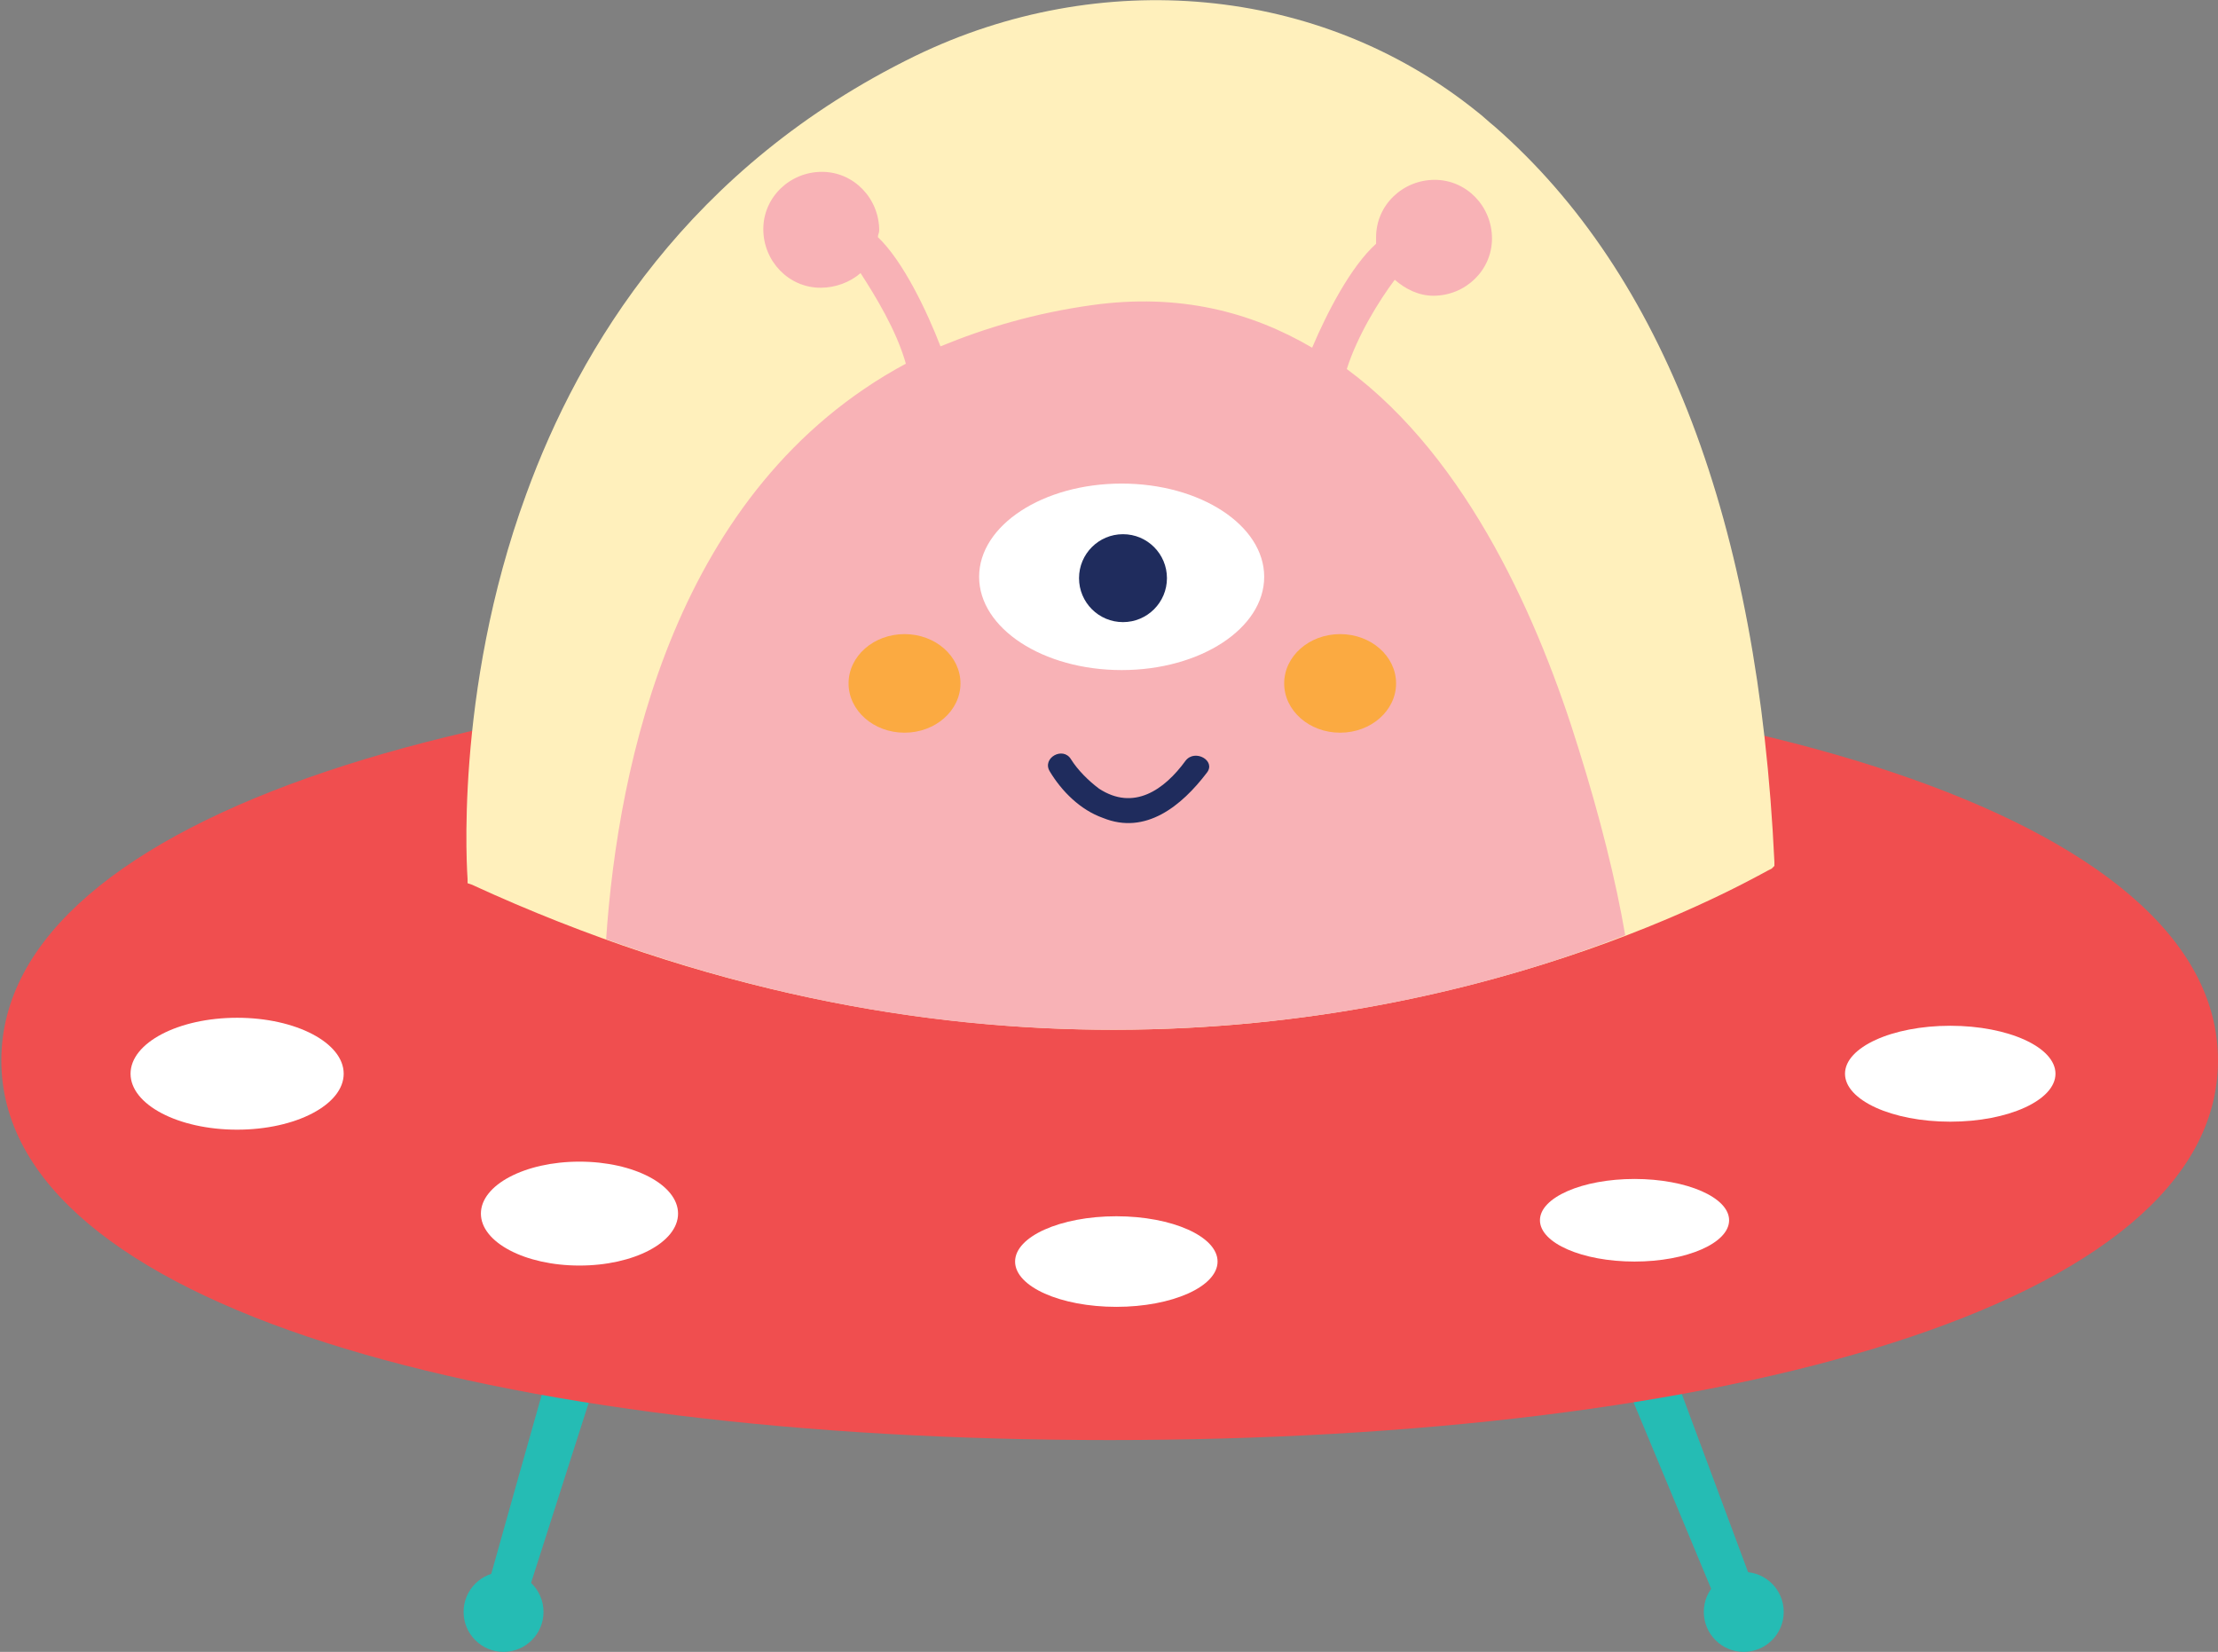 <?xml version="1.0" encoding="utf-8"?>
<!-- Generator: Adobe Illustrator 19.0.0, SVG Export Plug-In . SVG Version: 6.00 Build 0)  -->
<svg version="1.1" id="Layer_1" xmlns="http://www.w3.org/2000/svg" xmlns:xlink="http://www.w3.org/1999/xlink" x="0px" y="0px"
	 viewBox="0 0 166.5 124" style="enable-background:new 0 0 166.5 124;" xml:space="preserve">
<rect x="0" y="0" width="166.5" height="124" fill="#808080" stroke="none"/>
<style type="text/css">
	.st0{fill:#25BCB4;}
	.st1{fill:#F04E4F;}
	.st2{fill:#FFF0BC;}
	.st3{fill:#F8B2B6;}
	.st4{fill:#FBAA41;}
	.st5{fill:#1F2C5D;}
	.st6{fill:#FFFFFF;}
</style>
<g>
	<g>
		<g>
			<path class="st0" d="M41.4,102.2c-0.2,0.5-5.1,18-5.1,18l2.9,0.7l5.6-17.5L41.4,102.2z"/>
			<circle class="st0" cx="37.8" cy="121" r="3"/>
		</g>
		<g>
			<path class="st0" d="M122.1,104c0.2,0.5,7.2,17.3,7.2,17.3l2.7-1.2l-6.4-17.2L122.1,104z"/>
			<circle class="st0" cx="130.9" cy="121" r="3"/>
		</g>
	</g>
	<path class="st1" d="M166.5,79.6c0,18.5-37.3,28.5-83.2,28.5c-46,0-83.2-10-83.2-28.5s37.3-29.5,83.2-29.5
		C129.2,50.2,166.5,61.2,166.5,79.6z"/>
	<g>
		<path class="st2" d="M83.6,77.3c-14.2,0-30.6-2.8-48.2-10.9l-0.3-0.1l0-0.3c0-0.1-1.1-13.9,4.4-28.9c4-11,12.2-24.6,29.2-32.9
			C82.5-2.5,99-1.2,110.9,8.4c0.4,0.3,0.8,0.7,1.3,1.1c12.7,11.1,19.8,29.7,21,55.2l0,0.3l-0.2,0.2C132.6,65.3,113,77.3,83.6,77.3z"
			/>
		<path class="st3" d="M118.5,56.2c-2.9-9.4-8.2-21.7-17.4-28.5c0.8-2.5,2.4-5.1,3.6-6.7c0.8,0.7,1.8,1.2,2.9,1.2
			c2.4,0,4.4-1.9,4.4-4.3c0-2.4-1.9-4.4-4.3-4.4c-2.4,0-4.4,1.9-4.4,4.3c0,0.2,0,0.3,0,0.5c-1.9,1.7-3.7,5.2-4.8,7.8
			c-4.6-2.7-10-4.1-16.5-3.2c-4.3,0.6-8,1.7-11.4,3.1c-1-2.6-2.8-6.4-4.7-8.2c0-0.2,0.1-0.3,0.1-0.5c0-2.4-1.9-4.4-4.3-4.4
			c-2.4,0-4.4,1.9-4.4,4.3c0,2.4,1.9,4.4,4.3,4.4c1.1,0,2.2-0.4,3-1.1c1.1,1.7,2.7,4.3,3.4,6.8c-17.3,9.3-21.6,30-22.5,43.2
			c13.8,5,26.6,6.8,38,6.8c16.5,0,29.9-3.7,38.5-7.1C121.3,66.1,120.1,61.3,118.5,56.2z"/>
		<g>
			<ellipse class="st4" cx="67.9" cy="51.3" rx="4.2" ry="3.7"/>
			<ellipse class="st4" cx="100.6" cy="51.3" rx="4.2" ry="3.7"/>
			<path class="st5" d="M78.8,57.9c0.9,1.5,2.3,2.9,4,3.5c3.2,1.3,5.9-0.9,7.8-3.4c0.7-0.9-0.9-1.8-1.6-0.9
				c-1.6,2.2-3.9,3.8-6.5,2.1c-0.8-0.6-1.6-1.4-2.1-2.2C79.8,56,78.2,56.9,78.8,57.9L78.8,57.9z"/>
			<ellipse class="st6" cx="84.2" cy="43.3" rx="10.7" ry="7"/>
			<circle class="st5" cx="84.3" cy="43.4" r="3.3"/>
		</g>
	</g>
	<g>
		<ellipse class="st6" cx="17.8" cy="80.6" rx="8" ry="4.2"/>
		<ellipse class="st6" cx="43.5" cy="91.1" rx="7.4" ry="3.9"/>
		<ellipse class="st6" cx="83.8" cy="94.7" rx="7.6" ry="3.4"/>
		<ellipse class="st6" cx="122.7" cy="91.6" rx="7.1" ry="3.1"/>
		<ellipse class="st6" cx="146.4" cy="80.6" rx="7.9" ry="3.6"/>
	</g>
</g>
</svg>
